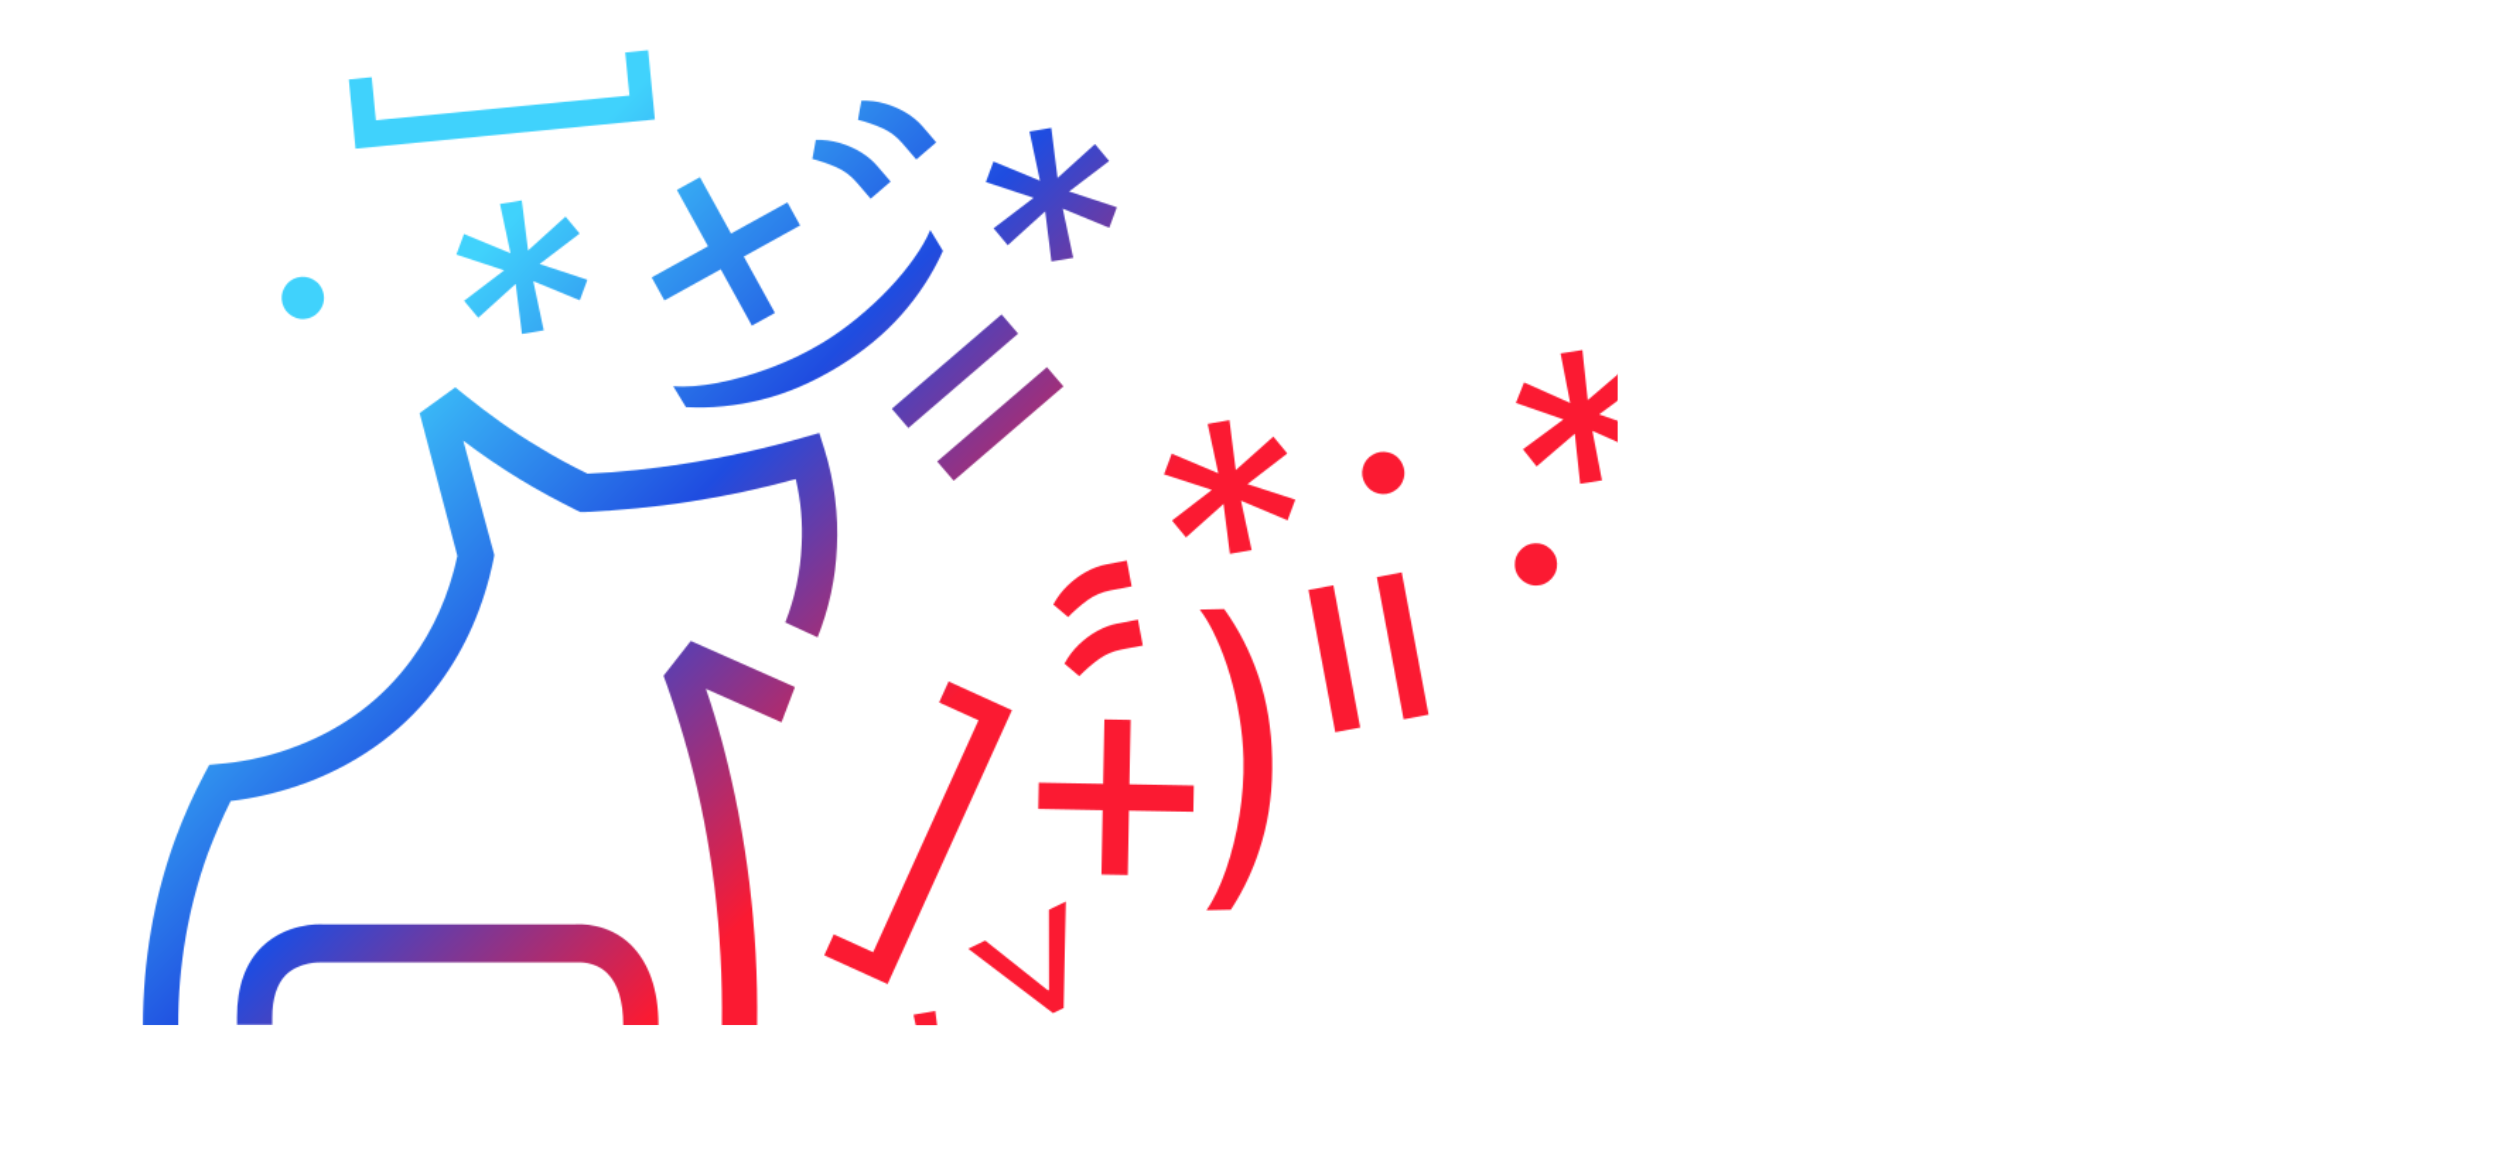 <svg width="1768" height="826" viewBox="0 0 1768 826" fill="none" xmlns="http://www.w3.org/2000/svg">
<mask id="mask0_1560_4324" style="mask-type:alpha" maskUnits="userSpaceOnUse" x="101" y="35" width="1516" height="775">
<g style="mix-blend-mode:soft-light">
<path d="M126.04 725.056H101.102C101.102 679.334 108.821 634.89 123.962 593.325C129.9 577.338 136.728 561.991 144.744 546.963L148.01 540.888L154.541 540.249C167.307 539.29 187.496 536.412 210.356 527.46C243.607 514.67 270.624 494.207 290.812 466.71C306.547 445.288 317.532 420.668 323.47 393.171L296.75 292.135L321.985 273.91L329.111 279.665C345.44 292.774 362.659 305.244 380.472 315.795C391.754 322.83 403.629 329.224 415.505 334.979C438.365 334.02 461.522 331.462 484.086 327.945C512.29 323.469 540.494 317.394 568.105 309.401L579.386 306.203L583.246 318.353C590.074 340.735 593.043 363.756 591.856 387.096C590.965 409.158 586.215 430.58 578.199 450.723L555.339 440.172C562.167 422.906 566.027 404.362 566.917 385.497C567.808 369.83 566.323 354.164 562.761 338.816C538.119 345.531 512.884 350.966 487.648 354.803C463.304 358.64 438.365 360.878 413.427 362.157H410.458L407.786 360.878C394.426 354.164 381.066 347.129 368.003 339.136C354.346 330.823 340.689 321.551 327.626 311.639L349.596 392.532L349.002 395.729C342.174 428.662 329.408 458.077 310.704 483.336C287.547 514.99 256.67 538.011 218.966 552.719C196.996 561.032 177.402 564.869 163.151 566.467C157.213 578.297 151.869 590.767 147.119 603.237C133.165 641.605 126.04 682.531 126.04 725.056Z" fill="white"/>
<path d="M192.544 725.056V719.62C192.544 706.192 195.81 695.96 202.044 689.565C211.842 679.973 226.389 680.613 227.28 680.613H227.577H406.599H407.193H408.084C408.975 680.613 420.85 679.654 429.46 688.286C436.882 695.64 440.741 707.79 440.741 725.056H465.68C465.68 699.797 458.852 680.613 445.789 667.823C430.054 652.796 410.756 653.435 406.006 653.755H229.061C224.608 653.435 202.341 653.116 185.419 669.422C173.543 680.933 167.605 697.879 167.605 719.301V724.736H192.544V725.056Z" fill="white"/>
<path d="M487.055 533.854C503.681 595.243 511.4 659.51 510.509 725.056H535.448C536.339 656.952 528.026 590.128 511.103 526.181C507.541 513.072 503.681 499.962 499.228 487.173L552.667 510.833L562.168 485.894L488.54 453.281L469.242 477.901L471.914 485.255C477.555 501.241 482.602 517.548 487.055 533.854Z" fill="white"/>
</g>
<g style="mix-blend-mode:soft-light">
<path d="M415.398 197.859L381.62 186.711L409.946 165.163L399.918 153.172L373.453 177.133L369.013 141.71L353.591 144.262L361.017 179.069L328.138 165.497L322.745 180.04L356.522 191.189L328.196 212.736L338.224 224.728L364.689 200.766L369.129 236.189L384.551 233.637L377.125 198.83L410.004 212.402L415.398 197.859Z" fill="white"/>
<path d="M692.465 726.554L665.922 750.232L661.424 714.926L646.025 717.616L653.544 752.515L620.647 738.649L615.146 753.281L649.003 764.254L620.809 785.941L630.707 797.884L657.251 774.206L661.749 809.511L677.148 806.822L669.628 771.922L702.526 785.789L708.027 771.157L674.17 760.184L702.363 738.496L692.465 726.554Z" fill="white"/>
<path d="M1528.67 200.001L1557.3 178.889L1523.67 167.232L1529.47 152.715L1562.08 167.245L1555.27 132.2L1570.72 129.824L1574.5 165.213L1601.52 142.078L1611.17 154.219L1582.55 175.33L1616.17 186.987L1610.38 201.505L1577.77 186.974L1584.58 222.019L1569.13 224.396L1565.35 189.006L1538.33 212.141L1528.67 200.001Z" fill="white"/>
<path d="M789.851 146.574L756.073 135.425L784.399 113.878L774.371 101.887L747.907 125.848L743.467 90.425L728.044 92.977L735.47 127.784L702.591 114.212L697.198 128.755L730.975 139.904L702.649 161.451L712.677 173.442L739.142 149.481L743.582 184.904L759.004 182.352L751.578 147.545L784.457 161.117L789.851 146.574Z" fill="white"/>
<path d="M900.493 308.741L873.949 332.419L869.451 297.114L854.052 299.803L861.572 334.703L828.674 320.836L823.173 335.468L857.03 346.441L828.837 368.129L838.734 380.071L865.278 356.393L869.776 391.699L885.175 389.009L877.656 354.11L910.553 367.976L916.054 353.344L882.197 342.371L910.391 320.684L900.493 308.741Z" fill="white"/>
<path d="M1077.03 317.727L1105.66 296.616L1072.03 284.959L1077.83 270.441L1110.44 284.972L1103.63 249.927L1119.08 247.55L1122.86 282.939L1149.88 259.804L1159.53 271.945L1130.9 293.057L1164.53 304.714L1158.73 319.231L1126.12 304.701L1132.93 339.745L1117.48 342.122L1113.7 306.733L1086.68 329.868L1077.03 317.727Z" fill="white"/>
<path d="M1538.47 270.785C1538.28 266.69 1539.6 263.111 1542.4 260.049C1545.2 256.987 1548.65 255.366 1552.75 255.186C1556.84 255.006 1560.42 256.318 1563.48 259.122C1566.55 261.925 1568.17 265.375 1568.35 269.47C1568.53 273.565 1567.22 277.144 1564.41 280.206C1561.61 283.268 1558.16 284.889 1554.06 285.069C1551.35 285.189 1548.83 284.606 1546.5 283.323C1544.17 282.094 1542.27 280.376 1540.79 278.168C1539.36 276.013 1538.59 273.552 1538.47 270.785Z" fill="white"/>
<path d="M981.988 319.994C978.017 318.977 974.245 319.525 970.672 321.64C967.099 323.755 964.804 326.797 963.786 330.768C962.768 334.739 963.317 338.511 965.431 342.083C967.546 345.656 970.589 347.952 974.56 348.97C978.53 349.988 982.302 349.439 985.875 347.324C989.448 345.209 991.743 342.167 992.761 338.196C993.435 335.567 993.384 332.98 992.606 330.436C991.882 327.906 990.592 325.689 988.736 323.783C986.92 321.945 984.671 320.682 981.988 319.994Z" fill="white"/>
<path d="M1071.29 399.797C1071.11 395.702 1072.42 392.123 1075.23 389.061C1078.03 385.999 1081.48 384.378 1085.58 384.198C1089.67 384.017 1093.25 385.329 1096.31 388.133C1099.38 390.937 1101 394.387 1101.18 398.482C1101.36 402.577 1100.04 406.155 1097.24 409.218C1094.44 412.28 1090.99 413.901 1086.89 414.081C1084.18 414.2 1081.66 413.618 1079.33 412.334C1077 411.106 1075.1 409.388 1073.61 407.18C1072.19 405.025 1071.41 402.564 1071.29 399.797Z" fill="white"/>
<path d="M662.115 100.67L652.366 89.328C649.405 85.883 645.654 82.752 641.114 79.935C636.496 77.112 631.458 74.905 626 73.314C620.464 71.718 614.86 71.02 609.189 71.22L606.757 84.706C612.653 86.212 618.357 88.174 623.87 90.594C629.305 93.008 634.027 96.546 638.035 101.208L648.001 112.802L662.115 100.67ZM629.854 128.401L620.105 117.059C617.144 113.615 613.393 110.484 608.853 107.666C604.235 104.843 599.197 102.636 593.739 101.046C588.203 99.449 582.599 98.751 576.928 98.951L574.496 112.437C580.392 113.943 586.096 115.906 591.609 118.325C597.044 120.739 601.766 124.277 605.774 128.94L615.74 140.534L629.854 128.401Z" fill="white"/>
<path d="M796.87 396.412L782.173 399.184C777.71 400.026 773.123 401.709 768.413 404.232C763.659 406.82 759.228 410.079 755.122 414.011C750.972 418.007 747.565 422.51 744.903 427.522L755.366 436.372C759.618 432.018 764.17 428.059 769.022 424.495C773.83 420.995 779.255 418.675 785.297 417.535L800.32 414.701L796.87 396.412ZM804.756 438.216L790.059 440.989C785.595 441.831 781.009 443.513 776.298 446.036C771.544 448.624 767.114 451.884 763.008 455.815C758.857 459.811 755.451 464.315 752.789 469.327L763.252 478.176C767.504 473.823 772.056 469.864 776.908 466.299C781.715 462.799 787.14 460.48 793.182 459.34L808.206 456.506L804.756 438.216Z" fill="white"/>
<path d="M1184.12 234.332L1189.86 220.519C1191.6 216.324 1194.19 212.18 1197.63 208.089C1201.14 203.968 1205.24 200.303 1209.93 197.092C1214.69 193.851 1219.8 191.443 1225.25 189.868L1231.76 201.926C1226.63 205.192 1221.82 208.834 1217.33 212.85C1212.92 216.835 1209.53 221.668 1207.18 227.347L1201.31 241.467L1184.12 234.332ZM1223.42 250.64L1229.15 236.827C1230.89 232.632 1233.48 228.489 1236.92 224.398C1240.43 220.277 1244.53 216.611 1249.22 213.4C1253.98 210.159 1259.09 207.751 1264.54 206.176L1271.05 218.234C1265.92 221.501 1261.11 225.142 1256.62 229.158C1252.21 233.143 1248.82 237.976 1246.47 243.655L1240.61 257.775L1223.42 250.64Z" fill="white"/>
<path d="M720.016 235.95L708.317 222.34L630.689 289.068L642.388 302.678L720.016 235.95ZM752.08 273.251L740.381 259.641L662.753 326.37L674.452 339.98L752.08 273.251Z" fill="white"/>
<path d="M942.975 413.909L925.339 417.236L944.314 517.828L961.95 514.501L942.975 413.909ZM991.312 404.792L973.675 408.118L992.65 508.71L1010.29 505.384L991.312 404.792Z" fill="white"/>
<path d="M1171.22 380.916L1178.1 364.34L1272.65 403.581L1265.77 420.157L1171.22 380.916ZM1152.37 426.347L1159.25 409.771L1253.79 449.012L1246.91 465.588L1152.37 426.347Z" fill="white"/>
<path d="M251.441 105.133L463.143 84.469L458.365 35.512L442.156 37.094L445.127 67.527L265.841 85.027L262.87 54.595L246.662 56.177L251.441 105.133Z" fill="white"/>
<path d="M627.693 695.955L715.648 502.283L670.861 481.943L664.127 496.771L691.968 509.415L617.481 673.431L589.64 660.787L582.906 675.615L627.693 695.955Z" fill="white"/>
<path d="M1512.04 130.322L1304.42 176.601L1293.72 128.59L1309.62 125.047L1316.27 154.892L1492.09 115.699L1485.44 85.855L1501.33 82.312L1512.04 130.322Z" fill="white"/>
<path d="M548.032 221.29L494.977 125.299L478.687 134.302L531.743 230.294L548.032 221.29ZM565.857 159.413L556.854 143.124L460.862 196.179L469.866 212.469L565.857 159.413Z" fill="white"/>
<path d="M844.286 555.521L734.627 553.472L734.28 572.081L843.938 574.13L844.286 555.521ZM799.612 509.145L781.003 508.798L778.954 618.457L797.563 618.804L799.612 509.145Z" fill="white"/>
<path d="M1330.09 313.434L1350.62 205.694L1368.91 209.178L1348.38 316.918L1330.09 313.434ZM1293.89 260.182L1297.37 241.899L1405.11 262.429L1401.63 280.712L1293.89 260.182Z" fill="white"/>
<path d="M592.355 259.644C610.25 248.772 625.301 236.42 637.508 222.587C649.696 208.83 659.478 193.78 666.855 177.437L657.881 162.667C655.265 168.923 651.417 175.604 646.336 182.709C641.331 189.833 635.433 196.981 628.642 204.154C621.804 211.354 614.403 218.216 606.441 224.739C598.459 231.339 590.255 237.198 581.828 242.318C570.561 249.163 558.467 255.02 545.546 259.889C532.624 264.758 520.071 268.366 507.886 270.714C495.701 273.061 485.104 273.861 476.094 273.113L485.067 287.883C502.971 288.867 520.859 287.105 538.732 282.599C556.586 278.168 574.461 270.516 592.355 259.644Z" fill="white"/>
<path d="M899.668 536.315C899.2 515.382 896.027 496.171 890.151 478.683C884.331 461.249 876.189 445.252 865.724 430.693L848.446 431.079C852.556 436.473 856.417 443.146 860.03 451.099C863.697 458.996 866.939 467.677 869.755 477.144C872.572 486.667 874.814 496.507 876.482 506.664C878.206 516.876 879.178 526.911 879.399 536.768C879.694 549.948 878.719 563.351 876.475 576.976C874.231 590.601 871.079 603.276 867.02 615.002C862.96 626.728 858.354 636.306 853.201 643.735L870.479 643.349C880.283 628.336 887.702 611.963 892.735 594.231C897.825 576.554 900.136 557.248 899.668 536.315Z" fill="white"/>
<path d="M1299.91 363.684C1279.52 358.924 1261.37 351.872 1245.47 342.527C1229.6 333.249 1215.62 321.993 1203.52 308.759L1207.45 291.929C1211.88 297.06 1217.62 302.21 1224.66 307.38C1231.64 312.592 1239.47 317.549 1248.15 322.25C1256.89 326.963 1266.06 331.18 1275.66 334.9C1285.3 338.686 1294.92 341.699 1304.52 343.941C1317.36 346.938 1330.68 348.738 1344.47 349.342C1358.27 349.945 1371.32 349.466 1383.63 347.903C1395.94 346.339 1406.26 343.8 1414.59 340.283L1410.66 357.113C1393.95 363.623 1376.41 367.519 1358.02 368.801C1339.67 370.149 1320.3 368.444 1299.91 363.684Z" fill="white"/>
<path d="M752.22 712.863L753.77 637.568L741.763 643.376L741.85 700.516L742.419 699.778L740.542 700.685L741.474 700.698L696.734 665.154L684.726 670.962L744.715 716.493L752.22 712.863Z" fill="white"/>
<path d="M1503 255.665L1428.99 241.709L1437.14 231.151L1493.04 242.978L1492.2 243.384L1493.48 241.734L1493.3 242.649L1467.71 191.559L1475.86 181.001L1508.09 249.066L1503 255.665Z" fill="white"/>
<path d="M228.577 206.659C227.473 202.711 225.112 199.719 221.494 197.682C217.876 195.645 214.093 195.179 210.146 196.282C206.198 197.386 203.206 199.747 201.169 203.365C199.132 206.983 198.665 210.766 199.769 214.714C200.873 218.661 203.234 221.653 206.852 223.69C210.47 225.727 214.253 226.194 218.2 225.09C220.814 224.359 223.028 223.021 224.843 221.076C226.672 219.184 227.948 216.958 228.67 214.398C229.353 211.906 229.322 209.326 228.577 206.659Z" fill="white"/>
</g>
</mask>
<g mask="url(#mask0_1560_4324)">
<g filter="url(#filter0_f_1560_4324)">
<rect x="64" y="-48" width="1080" height="773" fill="url(#paint0_linear_1560_4324)"/>
</g>
</g>
<defs>
<filter id="filter0_f_1560_4324" x="-154.5" y="-266.5" width="1517" height="1210" filterUnits="userSpaceOnUse" color-interpolation-filters="sRGB">
<feFlood flood-opacity="0" result="BackgroundImageFix"/>
<feBlend mode="normal" in="SourceGraphic" in2="BackgroundImageFix" result="shape"/>
<feGaussianBlur stdDeviation="109.25" result="effect1_foregroundBlur_1560_4324"/>
</filter>
<linearGradient id="paint0_linear_1560_4324" x1="232.5" y1="175" x2="784.5" y2="700.5" gradientUnits="userSpaceOnUse">
<stop offset="0.105" stop-color="#40D2FC"/>
<stop offset="0.408" stop-color="#1F4CE0"/>
<stop offset="0.709" stop-color="#FB1A32"/>
</linearGradient>
</defs>
</svg>
